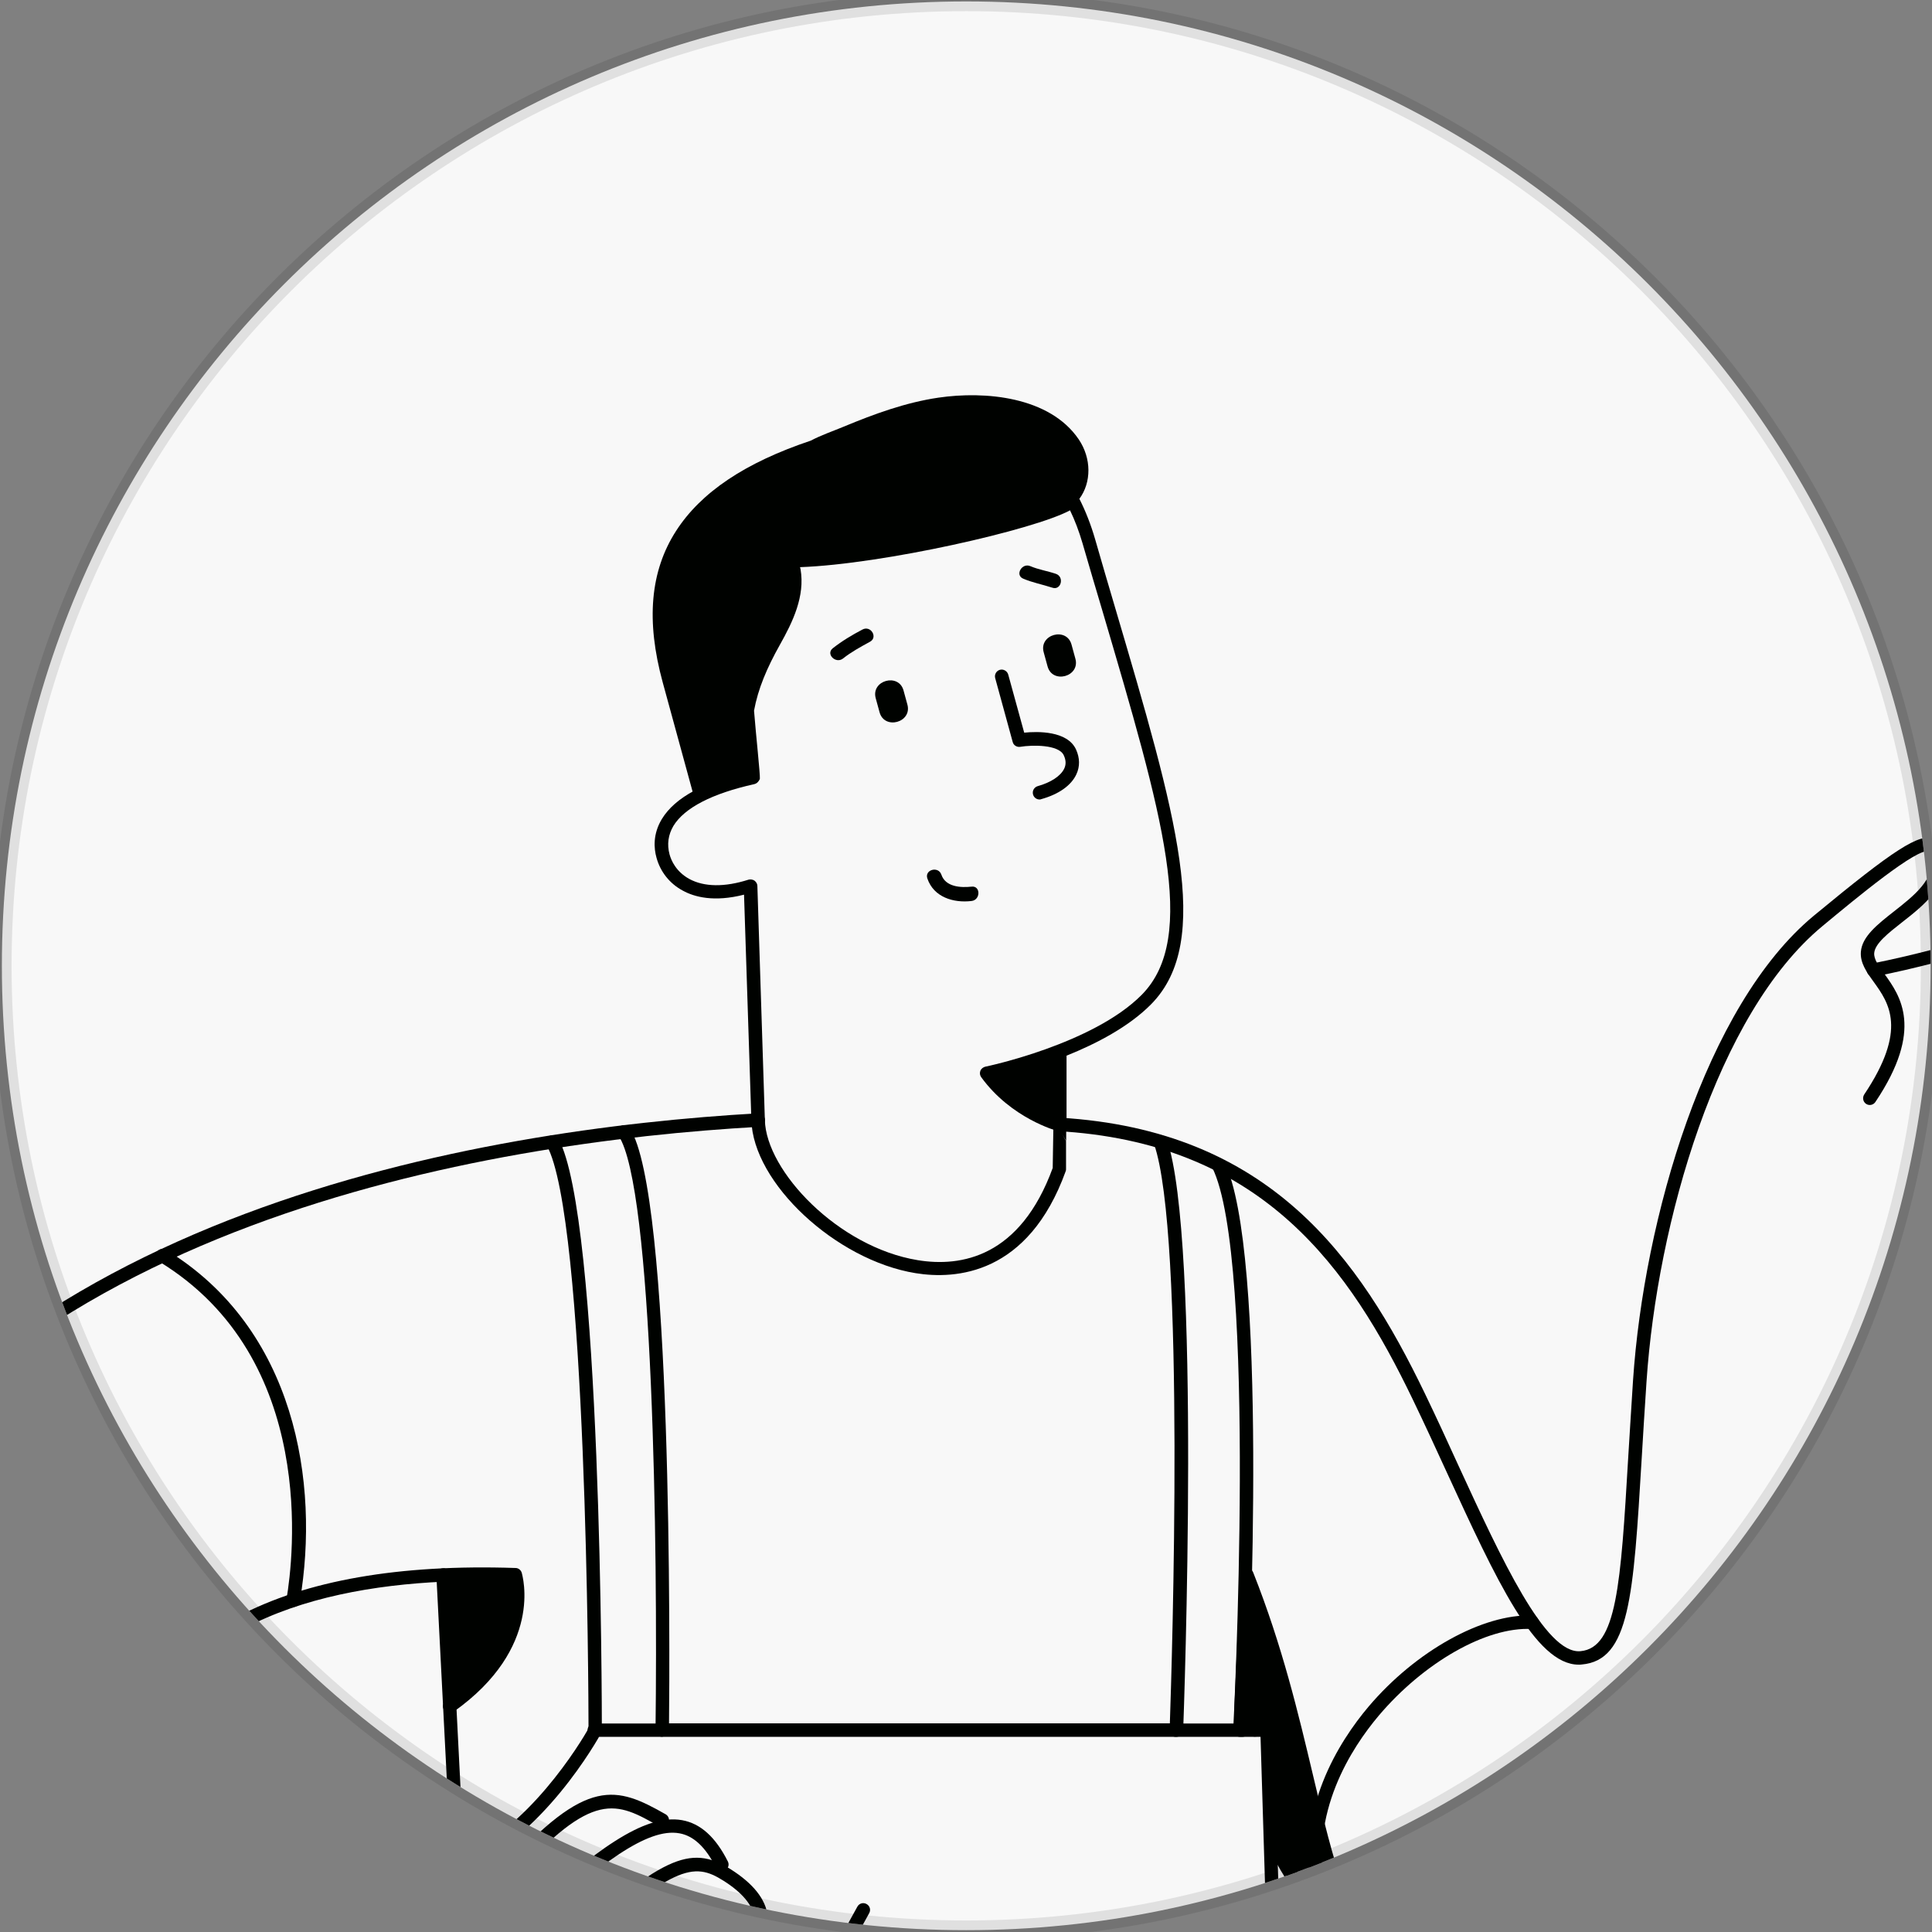 <svg width="199" height="199" viewBox="0 0 199 199" fill="none" xmlns="http://www.w3.org/2000/svg">
<rect x="0" y="0" width="199" height="199" fill="#808080" stroke="none"/>
<g clip-path="url(#clip0_3_14603)">
<path d="M0.193 99.48C0.193 44.621 44.665 0.148 99.525 0.148V0.148C154.384 0.148 198.856 44.621 198.856 99.48V99.48C198.856 154.34 154.384 198.812 99.525 198.812V198.812C44.665 198.812 0.193 154.34 0.193 99.48V99.48Z" fill="#F8F8F8"/>
<path d="M107.074 82.349C106.765 82.349 106.49 82.143 106.405 81.834C106.302 81.456 106.525 81.079 106.885 80.976C108.241 80.598 109.254 79.928 109.615 79.173C109.821 78.744 109.804 78.28 109.563 77.782C109.048 76.684 106.319 76.718 105.083 76.924C104.739 76.976 104.396 76.77 104.31 76.426L102.508 69.851C102.405 69.474 102.628 69.096 102.988 68.993C103.349 68.89 103.744 69.113 103.847 69.474L105.495 75.465C106.868 75.328 109.941 75.259 110.834 77.199C111.229 78.074 111.246 78.95 110.868 79.757C110.336 80.907 109.048 81.817 107.246 82.315C107.194 82.349 107.126 82.349 107.074 82.349Z" fill="#000200"/>
<path d="M107.504 67.19L107.899 68.632C108.397 70.487 111.281 69.697 110.766 67.843L110.371 66.401C109.873 64.547 106.989 65.336 107.504 67.19Z" fill="#000200"/>
<path d="M90.199 71.912L90.594 73.355C91.092 75.209 93.976 74.419 93.461 72.565L93.066 71.123C92.569 69.286 89.702 70.076 90.199 71.912Z" fill="#000200"/>
<path d="M88.843 64.839C87.761 65.405 86.731 66.023 85.77 66.779C85.032 67.379 86.096 68.409 86.834 67.826C87.675 67.156 88.654 66.624 89.598 66.109C90.457 65.663 89.701 64.392 88.843 64.839Z" fill="#000200"/>
<path d="M108.757 59.105C107.899 58.813 106.972 58.675 106.13 58.315C105.255 57.937 104.517 59.242 105.392 59.602C106.354 60.014 107.384 60.203 108.379 60.529C109.289 60.856 109.667 59.414 108.757 59.105Z" fill="#000200"/>
<path d="M100.07 91.327C98.954 91.448 97.392 91.362 96.963 90.091C96.654 89.181 95.212 89.576 95.521 90.486C96.173 92.409 98.199 93.027 100.07 92.804C101.014 92.701 101.014 91.207 100.07 91.327Z" fill="#000200"/>
<path d="M114.834 62.504C114.182 60.29 113.495 57.972 112.808 55.569C112.362 54.024 111.813 52.633 111.177 51.38C112.431 49.681 112.431 47.208 111.109 45.251C108.104 40.839 101.444 40.256 96.654 40.96C93.272 41.458 90.045 42.642 86.903 43.947C85.839 44.393 84.62 44.805 83.504 45.389C76.74 47.655 72.191 50.711 69.633 54.693C66.972 58.831 66.526 63.929 68.26 70.281L71.401 81.766C71.504 82.144 71.882 82.35 72.26 82.246C72.569 82.161 72.757 81.886 72.775 81.594C74.268 81.028 75.35 80.822 76.671 80.53C76.981 80.959 78.131 80.719 78.268 80.204C78.302 79.706 77.856 75.62 77.667 73.2C78.079 70.951 78.989 68.805 80.328 66.418C81.65 64.067 82.938 61.423 82.457 58.625C82.44 58.556 82.422 58.487 82.405 58.419C90.989 58.11 106.559 54.556 110.216 52.565C110.714 53.595 111.143 54.728 111.504 55.964C112.207 58.367 112.877 60.685 113.546 62.899C119.727 83.877 123.469 96.53 117.598 102.469C112.568 107.551 101.615 109.851 101.495 109.868C101.272 109.92 101.066 110.074 100.98 110.298C100.894 110.521 100.929 110.761 101.066 110.95C104.139 115.19 108.791 116.461 108.98 116.512C109.032 116.529 109.1 116.529 109.152 116.529C109.306 116.529 109.461 116.478 109.581 116.392C109.753 116.255 109.856 116.049 109.856 115.843V108.735C112.946 107.499 116.293 105.748 118.576 103.431C124.98 96.924 121.169 83.963 114.834 62.504Z" fill="#000200"/>
<path d="M108.517 115.019L108.431 120.306C105.083 129.473 99.023 130.538 94.525 129.799C86.337 128.46 78.903 120.615 78.783 115.362L78.011 91.259C78.011 91.036 77.89 90.847 77.719 90.71C77.547 90.59 77.307 90.555 77.101 90.607C74.629 91.397 72.534 91.362 71.006 90.538C69.633 89.783 69.135 88.633 68.963 87.997C68.689 86.967 68.826 85.989 69.358 85.079C70.491 83.208 73.358 81.731 77.684 80.77C78.062 80.684 78.302 80.324 78.217 79.946C78.131 79.568 77.753 79.328 77.393 79.414C72.637 80.461 69.53 82.126 68.174 84.358C67.23 85.92 67.35 87.397 67.624 88.358C68.019 89.8 68.981 91.019 70.337 91.74C71.521 92.392 73.547 92.942 76.637 92.152L77.393 115.362C77.547 121.834 86.079 129.799 94.302 131.138C98.422 131.808 105.907 131.327 109.77 120.632C109.804 120.563 109.804 120.478 109.804 120.392V117.525C109.375 116.787 108.997 115.74 108.517 115.019Z" fill="#000200"/>
<path d="M33.307 226.879C30.028 226.879 26.337 226.759 22.2 226.501C1.342 225.196 -14.967 216.75 -22.572 203.343C-29.181 191.686 -28.58 177.609 -20.855 162.605C-1.302 124.683 49.513 116.305 78.062 114.674C78.44 114.64 78.766 114.949 78.8 115.327C78.817 115.705 78.525 116.031 78.148 116.065C49.891 117.662 -0.392 125.919 -19.619 163.24C-27.121 177.798 -27.722 191.429 -21.37 202.656C-14.005 215.652 1.909 223.823 22.286 225.111C53.908 227.102 57.719 221.214 61.736 214.999C62.44 213.901 63.178 212.767 64.053 211.686C69.856 204.562 71.504 203.154 75.607 204.63C76.98 205.128 77.701 205.025 77.822 204.853C77.976 204.63 77.89 203.429 75.641 200.819C74.646 199.652 73.495 199.085 72.139 199.068C72.122 199.068 72.105 199.068 72.088 199.068C69.444 199.068 66.011 201.248 62.423 205.231C62.165 205.523 61.719 205.54 61.444 205.283C61.152 205.025 61.135 204.579 61.393 204.304C64.122 201.283 68.208 197.678 72.088 197.678C72.122 197.678 72.139 197.678 72.156 197.678C73.907 197.695 75.435 198.45 76.689 199.909C78.989 202.57 79.744 204.493 78.972 205.643C78.56 206.261 77.547 206.81 75.144 205.952C71.933 204.802 70.903 205.489 65.135 212.579C64.294 213.609 63.59 214.707 62.903 215.772C59.35 221.231 55.693 226.879 33.307 226.879Z" fill="#000200"/>
<path d="M58.011 202.107C57.822 202.107 57.633 202.038 57.495 201.884C57.238 201.592 57.255 201.163 57.547 200.905C68.07 191.292 71.058 189.884 75.246 192.528C77.581 194.004 78.869 195.618 79.075 197.352C79.246 198.794 78.645 200.236 77.306 201.626C77.032 201.901 76.603 201.901 76.328 201.643C76.053 201.369 76.053 200.939 76.311 200.665C77.358 199.6 77.821 198.536 77.701 197.523C77.547 196.253 76.448 194.931 74.508 193.712C71.435 191.772 69.392 191.995 58.474 201.935C58.354 202.038 58.182 202.107 58.011 202.107Z" fill="#000200"/>
<path d="M54.251 198.605C54.062 198.605 53.874 198.537 53.736 198.382C53.479 198.09 53.496 197.661 53.788 197.404C61.255 190.588 66.354 186.794 70.251 187.481C72.157 187.824 73.702 189.215 74.972 191.738C75.144 192.082 75.006 192.494 74.663 192.665C74.32 192.837 73.908 192.7 73.736 192.356C72.672 190.245 71.436 189.095 69.993 188.837C66.68 188.219 61.685 192.047 54.715 198.416C54.577 198.537 54.423 198.605 54.251 198.605Z" fill="#000200"/>
<path d="M68.569 186.879C63.504 183.995 60.448 182.948 51.882 192.527C50.182 194.433 48.895 195.686 48.071 196.441L47.676 188.853C47.213 189.008 46.766 189.162 46.303 189.334L46.749 197.935C46.766 198.192 46.921 198.415 47.144 198.535C47.23 198.587 47.333 198.604 47.436 198.604C47.59 198.604 47.728 198.553 47.848 198.467C47.916 198.415 49.685 197.059 52.895 193.471C61.118 184.27 63.504 185.626 67.865 188.098C68.191 188.287 68.62 188.167 68.809 187.84C69.015 187.497 68.895 187.068 68.569 186.879Z" fill="#000200"/>
<path d="M45.754 176.15C45.977 176.459 46.406 176.545 46.715 176.322C56.002 169.747 53.822 162.314 53.736 161.987C53.651 161.713 53.393 161.507 53.101 161.507C29.136 160.7 14.75 168.253 11.574 183.481C10.87 186.88 11.574 189.833 13.686 192.27C19.316 198.794 33.943 199.858 38.853 199.858C39.333 199.858 39.728 199.841 40.003 199.824C41.788 199.721 42.441 198.33 43.745 195.583C44.552 193.867 45.668 191.532 47.522 188.442C47.711 188.116 47.608 187.687 47.282 187.498C46.956 187.292 46.526 187.412 46.337 187.738C44.449 190.88 43.333 193.266 42.509 195C41.29 197.575 40.861 198.399 39.934 198.45C39.745 198.468 21.153 198.777 14.75 191.36C12.947 189.266 12.329 186.708 12.947 183.755C16.209 168.168 31.299 163.567 45.719 162.914C45.719 162.914 46.303 174.931 45.943 175.189C45.599 175.395 45.531 175.841 45.754 176.15Z" fill="#000200"/>
<path d="M30.2 165.524C30.166 165.524 30.114 165.524 30.08 165.507C29.702 165.438 29.445 165.078 29.513 164.7C30.2 160.648 32.792 139.928 16.38 129.936C16.054 129.73 15.951 129.318 16.14 128.975C16.346 128.649 16.758 128.546 17.101 128.735C30.423 136.838 32.947 152.734 30.887 164.923C30.818 165.284 30.526 165.524 30.2 165.524Z" fill="#000200"/>
<path d="M195.932 94.985C198.112 93.285 200.807 91.156 200.309 88.066C200.258 87.74 200.086 86.727 199.193 86.384C197.683 85.817 195.142 87.448 186.833 94.315C175.64 103.586 169.323 125.628 168.207 142.16C168.018 145.044 167.863 147.705 167.709 150.126C166.936 163.19 166.541 169.73 162.799 170.074C159.194 170.434 154.645 160.563 150.267 151.053C149.134 148.563 147.967 146.023 146.765 143.533C140.018 129.542 130.8 116.409 109.169 115.122C108.98 115.105 108.791 115.173 108.654 115.311C108.602 115.362 108.551 115.431 108.517 115.482C108.963 116.152 109.392 116.821 109.821 117.508V116.564C130.216 118.057 139.04 130.692 145.512 144.134C146.713 146.623 147.881 149.164 149.014 151.636C154.095 162.692 158.13 171.464 162.61 171.464C162.713 171.464 162.816 171.464 162.919 171.447C167.863 171.018 168.241 164.494 169.099 150.211C169.237 147.791 169.408 145.147 169.597 142.263C170.696 126.006 176.825 104.41 187.709 95.397C191.142 92.547 197.528 87.242 198.696 87.689C198.764 87.706 198.867 87.878 198.936 88.29C199.296 90.573 197.15 92.255 195.073 93.886C193.391 95.208 191.794 96.461 191.674 98.04C191.588 99.174 192.258 100.118 192.979 101.113C194.558 103.311 196.515 106.023 192.018 112.736C191.812 113.062 191.897 113.491 192.206 113.697C192.533 113.92 192.962 113.817 193.168 113.508C198.198 106.006 195.726 102.573 194.095 100.307C193.477 99.465 192.996 98.779 193.048 98.161C193.133 97.182 194.49 96.118 195.932 94.985Z" fill="#000200"/>
<path d="M192.979 100.615C192.653 100.615 192.361 100.391 192.292 100.048C192.224 99.67 192.464 99.31 192.842 99.241C197.082 98.4 200.962 97.319 204.378 96.34C210.816 94.52 215.485 93.216 217.768 95.035C218.798 95.859 219.262 97.233 219.159 99.224C219.142 99.602 218.781 99.911 218.421 99.876C218.043 99.859 217.751 99.533 217.768 99.138C217.854 97.627 217.562 96.632 216.91 96.1C215.176 94.709 210.575 96.014 204.773 97.662C201.322 98.64 197.408 99.739 193.116 100.58C193.082 100.615 193.031 100.615 192.979 100.615Z" fill="#000200"/>
<path d="M165.769 212.408C163.881 212.408 161.941 212.254 160.001 211.945C147.503 209.97 136.568 201.953 130.748 190.52C130.577 190.177 130.714 189.765 131.057 189.593C131.401 189.421 131.813 189.559 131.984 189.902C137.615 200.94 148.173 208.683 160.224 210.588C170.25 212.168 179.949 209.421 186.164 203.207C199.983 189.387 198.335 151.053 197.717 136.615C197.271 126.006 201.906 123.191 206.833 120.186C207.468 119.809 208.103 119.414 208.756 119.002C210.781 117.697 213.614 116.478 216.343 115.276C220.069 113.663 224.292 111.826 224.79 110.332C224.858 110.126 224.841 109.955 224.721 109.731C223.76 108.066 223.468 108.101 218.318 110.195C215.914 111.174 212.618 112.513 207.914 114.109C207.554 114.229 207.159 114.04 207.039 113.68C206.919 113.319 207.108 112.925 207.468 112.804C212.138 111.225 215.399 109.886 217.786 108.907C222.798 106.865 224.309 106.247 225.906 109.045C226.215 109.594 226.283 110.178 226.094 110.761C225.408 112.839 221.459 114.555 216.893 116.53C214.215 117.697 211.434 118.899 209.494 120.135C208.841 120.547 208.189 120.959 207.537 121.336C202.575 124.358 198.679 126.727 199.091 136.512C199.709 151.104 201.374 189.885 187.125 204.134C181.838 209.507 174.112 212.408 165.769 212.408Z" fill="#000200"/>
<path d="M135.864 195.687C135.538 195.687 135.264 195.464 135.195 195.138C133.324 186.469 137.993 179.31 140.946 175.808C145.821 170.04 152.757 166.211 157.838 166.4C158.216 166.417 158.525 166.744 158.508 167.121C158.491 167.499 158.164 167.808 157.787 167.791C153.1 167.533 146.628 171.259 142.01 176.718C139.229 180.014 134.8 186.76 136.551 194.863C136.637 195.241 136.397 195.602 136.019 195.687C135.95 195.687 135.899 195.687 135.864 195.687Z" fill="#000200"/>
<path d="M143.692 203.704C139.04 198.88 137.358 191.79 135.229 182.794C133.752 176.58 132.087 169.541 129.083 161.97C128.963 161.661 128.654 161.49 128.328 161.541C128.002 161.593 127.761 161.867 127.744 162.194L127.126 176.271C127.126 176.357 127.126 176.425 127.16 176.494C127.16 176.494 127.366 177.163 127.727 178.245C127.795 178.468 128.019 178.657 128.259 178.708C128.482 178.76 128.705 178.811 128.929 178.846L129.22 178.88C129.564 178.88 129.941 178.777 130.302 178.674C130.405 178.64 130.542 178.605 130.68 178.571C130.92 181.73 131.126 187.395 130.971 190.21C130.971 190.331 130.989 190.451 131.04 190.554C133.546 195.549 138.319 202.142 142.851 204.751C142.954 204.82 143.074 204.837 143.194 204.837C143.4 204.837 143.606 204.751 143.744 204.562C143.95 204.339 143.933 203.944 143.692 203.704Z" fill="#000200"/>
<path d="M47.143 192.752C46.868 192.752 46.593 192.581 46.49 192.306C46.353 191.946 46.542 191.551 46.902 191.413C54.336 188.667 59.881 179.345 60.619 178.04C60.619 174.624 60.447 125.337 56.31 117.972C56.121 117.629 56.241 117.217 56.567 117.028C56.894 116.839 57.323 116.96 57.511 117.286C61.958 125.2 61.992 176.049 61.992 178.212C61.992 178.332 61.958 178.435 61.906 178.538C61.666 178.984 55.795 189.594 47.366 192.701C47.297 192.735 47.228 192.752 47.143 192.752Z" fill="#000200"/>
<path d="M121.167 178.898H68.224C68.035 178.898 67.864 178.829 67.726 178.692C67.589 178.555 67.52 178.383 67.52 178.194C67.76 159.328 67.263 122.247 63.709 116.976C63.503 116.65 63.572 116.221 63.898 116.015C64.207 115.792 64.653 115.878 64.859 116.204C69.288 122.796 68.979 170.812 68.911 177.508H120.498C120.704 171.499 122.112 127.071 118.867 117.835C118.747 117.474 118.936 117.079 119.296 116.959C119.657 116.839 120.052 117.028 120.189 117.388C123.725 127.5 121.94 176.169 121.871 178.229C121.854 178.606 121.545 178.898 121.167 178.898Z" fill="#000200"/>
<path d="M131.348 206.555C130.97 206.555 130.661 206.263 130.661 205.885L129.837 178.899H127.708C127.519 178.899 127.331 178.813 127.21 178.676C127.09 178.538 127.004 178.349 127.022 178.161C127.056 177.68 129.528 129.56 124.859 120.256C124.687 119.912 124.824 119.5 125.168 119.329C125.511 119.157 125.923 119.294 126.095 119.638C130.644 128.754 128.738 171.156 128.429 177.508H130.507C130.884 177.508 131.193 177.8 131.193 178.178L132.034 205.834C132.052 206.212 131.743 206.538 131.365 206.555H131.348Z" fill="#000200"/>
<path d="M68.105 178.898H61.203C60.826 178.898 60.517 178.589 60.517 178.211C60.517 177.833 60.826 177.524 61.203 177.524H68.105C68.482 177.524 68.791 177.833 68.791 178.211C68.808 178.589 68.499 178.898 68.105 178.898Z" fill="#000200"/>
<path d="M127.983 178.898H121.082C120.705 178.898 120.396 178.589 120.396 178.211C120.396 177.833 120.705 177.524 121.082 177.524H127.983C128.361 177.524 128.67 177.833 128.67 178.211C128.67 178.589 128.361 178.898 127.983 178.898Z" fill="#000200"/>
<path d="M82.113 209.764C81.993 209.764 81.89 209.73 81.787 209.679C81.443 209.49 81.323 209.078 81.512 208.734L88.31 196.391C88.499 196.048 88.911 195.928 89.254 196.117C89.598 196.305 89.718 196.717 89.529 197.061L82.731 209.404C82.594 209.644 82.353 209.764 82.113 209.764Z" fill="#000200"/>
<path d="M47.675 188.872L46.319 162.194C46.302 161.817 45.958 161.473 45.598 161.542C45.22 161.559 44.928 161.885 44.946 162.263L46.336 189.353C46.765 189.181 47.212 189.009 47.675 188.872Z" fill="#000200"/>
</g>
<path d="M99.525 197.812C45.218 197.812 1.193 153.787 1.193 99.48H-0.807C-0.807 154.892 44.113 199.812 99.525 199.812V197.812ZM197.856 99.48C197.856 153.787 153.832 197.812 99.525 197.812V199.812C154.936 199.812 199.856 154.892 199.856 99.48H197.856ZM99.525 1.148C153.832 1.148 197.856 45.173 197.856 99.48H199.856C199.856 44.069 154.936 -0.852 99.525 -0.852V1.148ZM99.525 -0.852C44.113 -0.852 -0.807 44.069 -0.807 99.48H1.193C1.193 45.173 45.218 1.148 99.525 1.148V-0.852Z" fill="black" fill-opacity="0.1"/>
<defs>
<clipPath id="clip0_3_14603">
<path d="M0.193 99.48C0.193 44.621 44.665 0.148 99.525 0.148V0.148C154.384 0.148 198.856 44.621 198.856 99.48V99.48C198.856 154.34 154.384 198.812 99.525 198.812V198.812C44.665 198.812 0.193 154.34 0.193 99.48V99.48Z" fill="white"/>
</clipPath>
</defs>
</svg>
